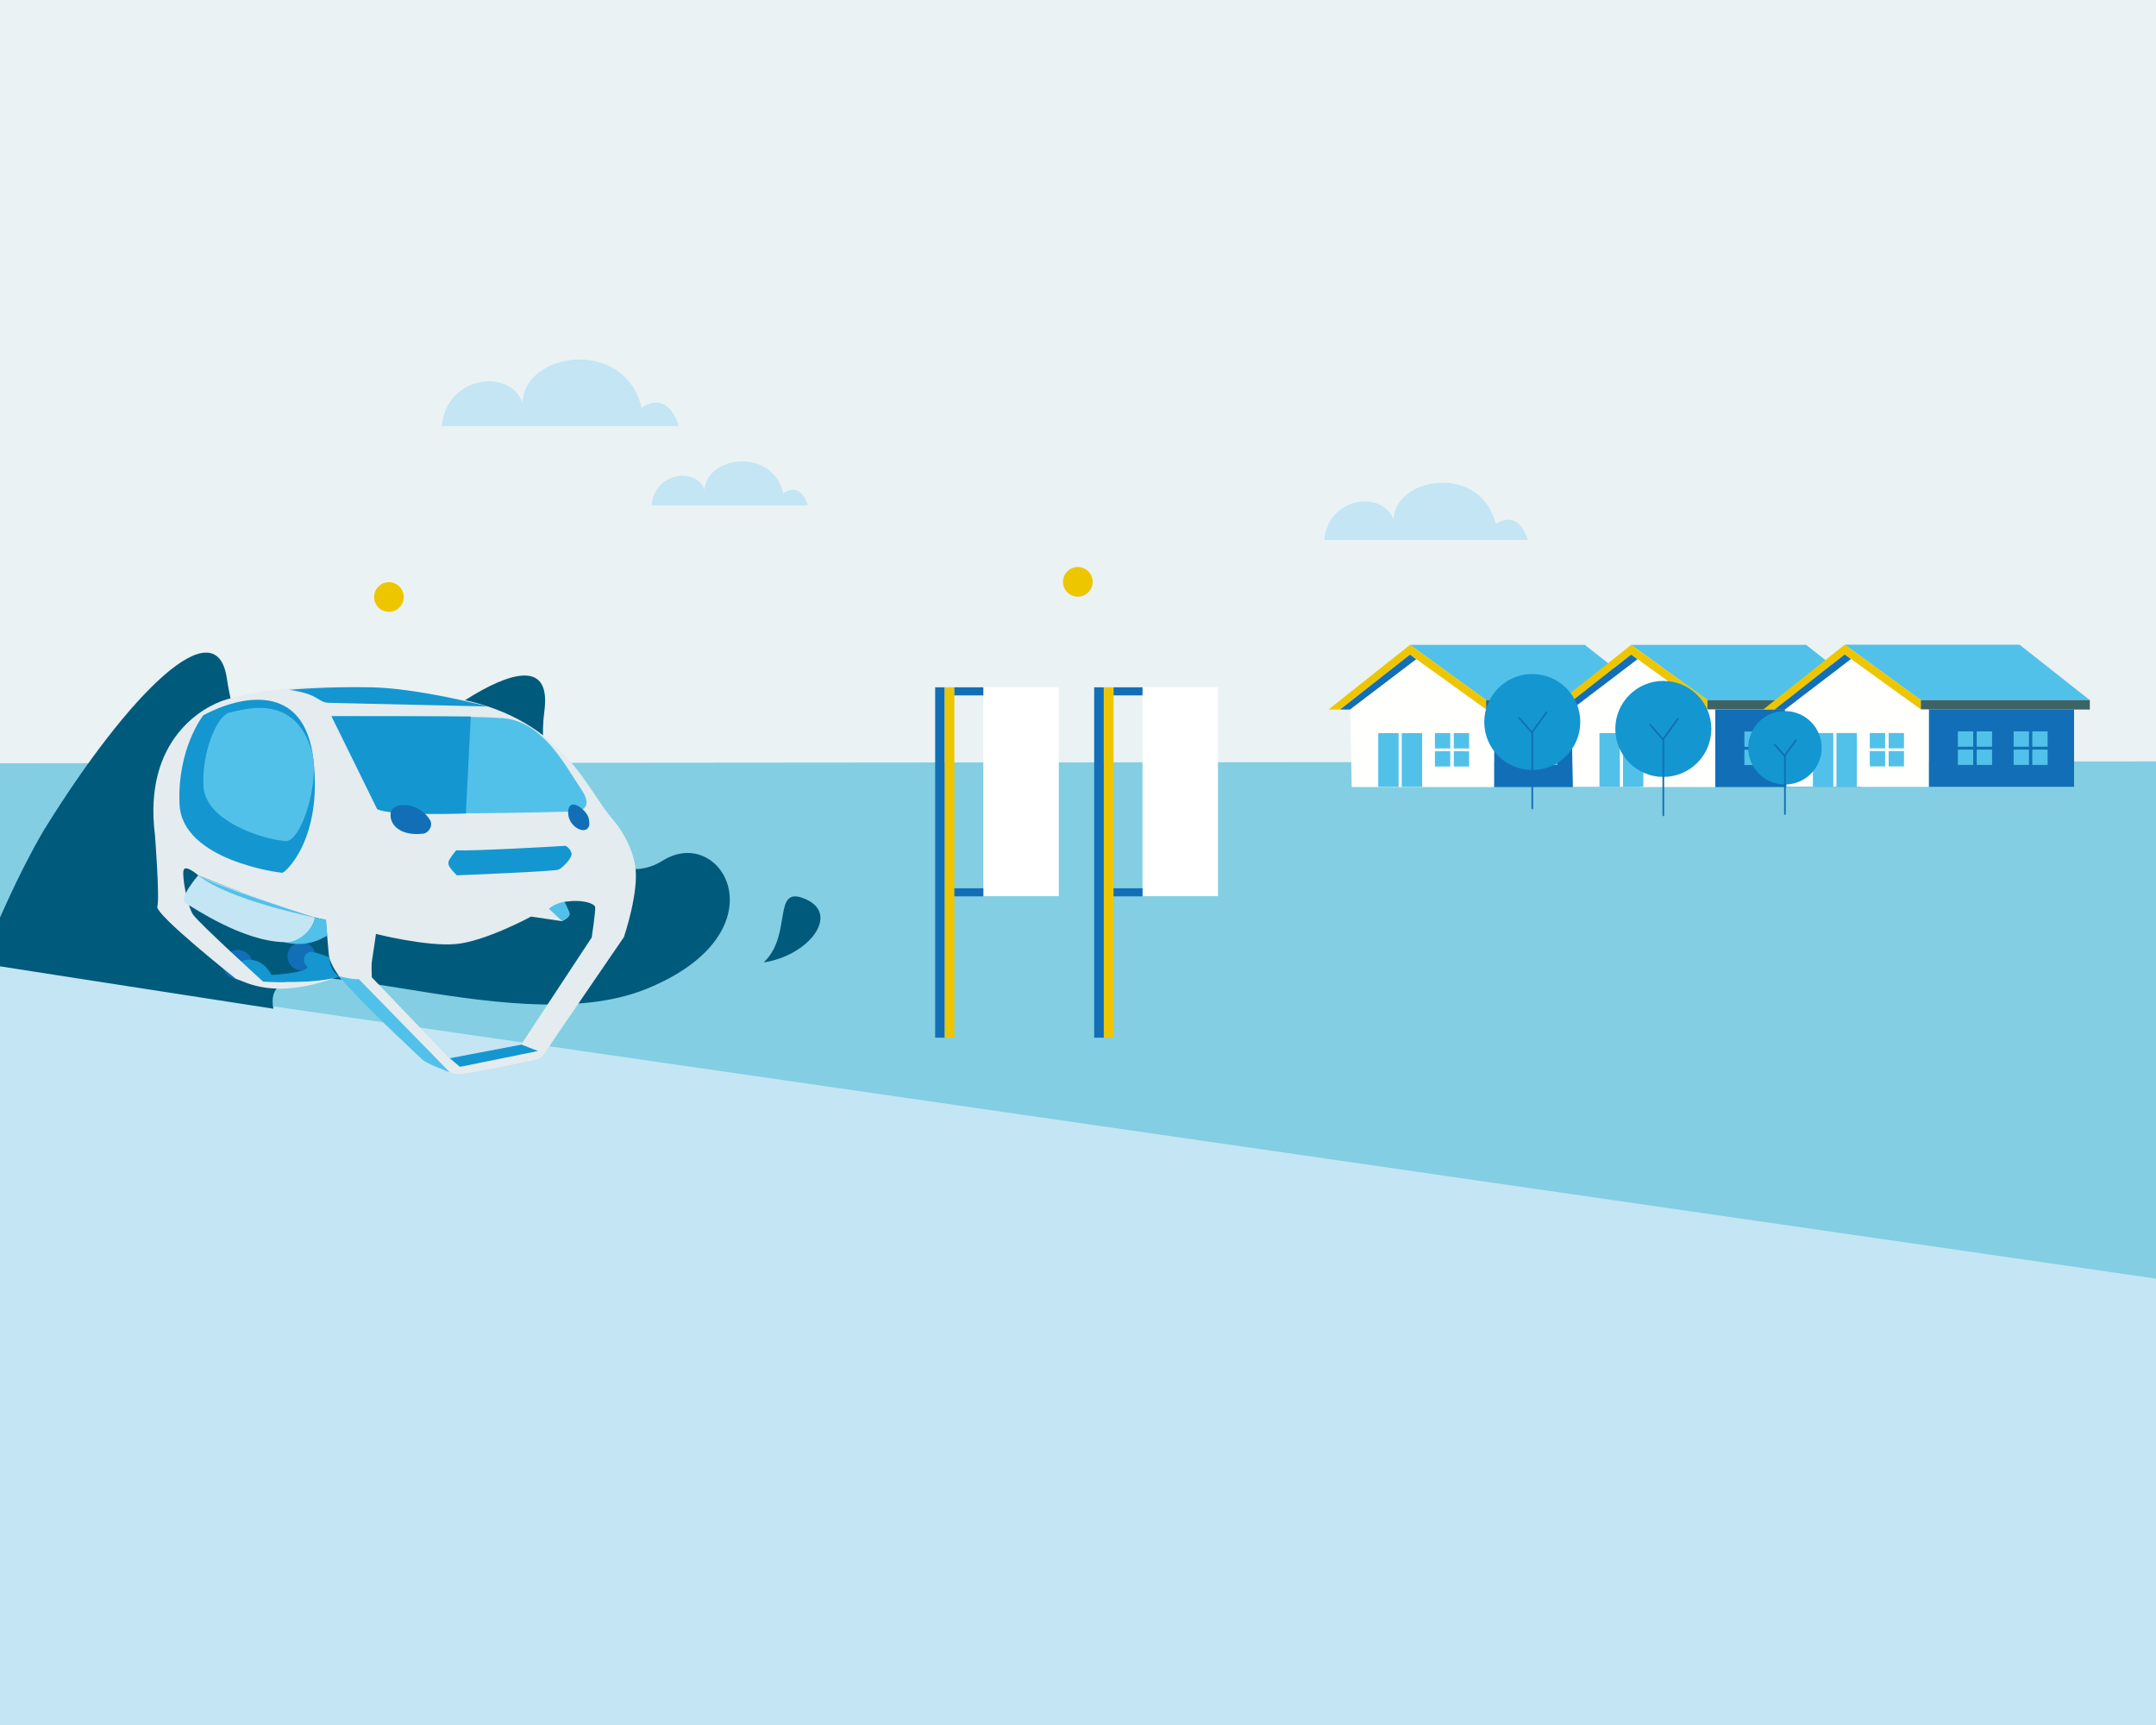 <?xml version="1.0" encoding="utf-8"?>
<!-- Generator: Adobe Illustrator 22.0.1, SVG Export Plug-In . SVG Version: 6.00 Build 0)  -->
<svg version="1.1" xmlns="http://www.w3.org/2000/svg" xmlns:xlink="http://www.w3.org/1999/xlink" x="0px" y="0px"
	 viewBox="0 0 1280 1024" style="enable-background:new 0 0 1280 1024;" xml:space="preserve">
<rect x="0" y="0" width="1280" height="1024" fill="#333333" stroke="none"/>
<style type="text/css">
	.st0{fill:#EAF2F4;}
	.st1{fill:#83CEE2;}
	.st2{fill:#C3E5F4;}
	.st3{fill:#52C1E9;}
	.st4{fill:#EDC600;}
	.st5{fill:#3E6364;}
	.st6{fill:#126FB7;}
	.st7{fill:#67C0B9;}
	.st8{fill:#FFFFFD;}
	.st9{fill:#005A7C;}
	.st10{fill:#1496D1;}
	.st11{fill:none;}
	.st12{fill:#E4ECEF;}
	.st13{fill:#FFFFFF;}
	.st14{fill:none;stroke:#126FB7;stroke-linecap:round;stroke-linejoin:round;stroke-miterlimit:10;}
</style>
<g id="Calque_3">
	<rect x="0" y="0" class="st0" width="1280" height="971.6"/>
</g>
<g id="Calque_4">
	<polygon class="st1" points="1280,452 -12,453.1 -18.1,570.1 1289.2,782 	"/>
</g>
<g id="Calque_5">
	<path class="st2" d="M386.8,300h92.8c0,0-3.7-14.5-14.6-7.2c-6.7-27.7-45.8-21.9-46.7-2C413.3,277,388.5,280.4,386.8,300z"/>
	<path class="st2" d="M262.3,253H403c0,0-5.6-21.9-22.1-11c-10.1-41.9-69.4-33.2-70.7-3.1C302.3,218.2,264.8,223.3,262.3,253z"/>
	<path class="st2" d="M786.2,320.5H907c0,0-4.8-18.8-19-9.4c-8.7-36-59.6-28.5-60.7-2.6C820.6,290.6,788.4,295.1,786.2,320.5z"/>
</g>
<g id="Calque_2">
	<polygon class="st2" points="-266,535.5 1653.3,813 1652.4,1049 -266,1317 	"/>
	<g>
		<polygon class="st3" points="982.6,415.6 940.9,382.8 837.1,382.8 882.3,415.6 		"/>
		<polygon class="st4" points="837.1,382.8 788.7,421.2 795.6,421.2 837.1,388.6 882.3,421.2 882.3,415.6 		"/>
		<rect x="882.3" y="415.6" class="st5" width="100.3" height="5.6"/>
		<polygon class="st6" points="840.8,391.4 801.6,421.2 795.6,421.2 837.1,388.6 		"/>
		
			<rect x="887" y="421.2" transform="matrix(-1 -4.496504e-11 4.496504e-11 -1 1860.29 888.421)" class="st6" width="86.3" height="45.9"/>
		
			<rect x="948.4" y="434.3" transform="matrix(-1 -4.410218e-11 4.410218e-11 -1 1905.985 877.62)" class="st7" width="9.1" height="9.1"/>
		
			<rect x="937.4" y="434.3" transform="matrix(-1 -4.400226e-11 4.400226e-11 -1 1883.803 877.62)" class="st7" width="9.1" height="9.1"/>
		
			<rect x="948.4" y="445" transform="matrix(-1 -4.400226e-11 4.400226e-11 -1 1905.985 899.137)" class="st7" width="9.1" height="9.1"/>
		
			<rect x="937.4" y="445" transform="matrix(-1 -4.500235e-11 4.500235e-11 -1 1883.803 899.137)" class="st7" width="9.1" height="9.1"/>
		
			<rect x="915.5" y="434.3" transform="matrix(-1 -4.390189e-11 4.390189e-11 -1 1840.105 877.62)" class="st3" width="9.1" height="9.1"/>
		
			<rect x="915.5" y="445" transform="matrix(-1 -4.500190e-11 4.500190e-11 -1 1840.105 899.137)" class="st3" width="9.1" height="9.1"/>
		<polygon class="st8" points="840.8,391.4 882.3,421.2 887,421.2 887,467.2 802.5,467.2 801.6,421.2 		"/>
		
			<rect x="904.3" y="434.3" transform="matrix(-1 -4.520219e-11 4.520219e-11 -1 1817.701 877.62)" class="st3" width="9.1" height="9.1"/>
		
			<rect x="904.3" y="445" transform="matrix(-1 -4.500235e-11 4.500235e-11 -1 1817.701 899.137)" class="st3" width="9.1" height="9.1"/>
		
			<rect x="863.2" y="435.2" transform="matrix(-1 -4.500190e-11 4.500190e-11 -1 1735.407 879.506)" class="st3" width="9.1" height="9.1"/>
		
			<rect x="863.2" y="446" transform="matrix(-1 -4.500190e-11 4.500190e-11 -1 1735.407 901.022)" class="st3" width="9.1" height="9.1"/>
		
			<rect x="852" y="435.2" transform="matrix(-1 -4.500235e-11 4.500235e-11 -1 1713.003 879.506)" class="st3" width="9.1" height="9.1"/>
		
			<rect x="852" y="446" transform="matrix(-1 -4.620227e-11 4.620227e-11 -1 1713.003 901.022)" class="st3" width="9.1" height="9.1"/>
		
			<rect x="832.2" y="435.2" transform="matrix(-1 -4.559121e-11 4.559121e-11 -1 1676.514 902.298)" class="st3" width="12.1" height="31.9"/>
		
			<rect x="818.2" y="435.2" transform="matrix(-1 -4.453783e-11 4.453783e-11 -1 1648.549 902.298)" class="st3" width="12.1" height="31.9"/>
		<polygon class="st3" points="1113.9,415.6 1072.3,382.8 968.4,382.8 1013.7,415.6 		"/>
		<polygon class="st4" points="968.4,382.8 920.1,421.2 926.9,421.2 968.4,388.6 1013.7,421.2 1013.7,415.6 		"/>
		<rect x="1013.7" y="415.6" class="st5" width="100.3" height="5.6"/>
		<polygon class="st6" points="972.2,391.4 932.9,421.2 926.9,421.2 968.4,388.6 		"/>
		
			<rect x="1018.3" y="421.2" transform="matrix(-1 -4.484913e-11 4.484913e-11 -1 2122.923 888.421)" class="st6" width="86.3" height="45.9"/>
		
			<rect x="1079.8" y="434.3" transform="matrix(-1 -4.520219e-11 4.520219e-11 -1 2168.617 877.62)" class="st7" width="9.1" height="9.1"/>
		
			<rect x="1068.7" y="434.3" transform="matrix(-1 -4.520219e-11 4.520219e-11 -1 2146.436 877.62)" class="st7" width="9.1" height="9.1"/>
		
			<rect x="1079.8" y="445" transform="matrix(-1 -4.500235e-11 4.500235e-11 -1 2168.617 899.137)" class="st7" width="9.1" height="9.1"/>
		
			<rect x="1068.7" y="445" transform="matrix(-1 -4.400226e-11 4.400226e-11 -1 2146.436 899.137)" class="st7" width="9.1" height="9.1"/>
		
			<rect x="1046.8" y="434.3" transform="matrix(-1 -4.500235e-11 4.500235e-11 -1 2102.738 877.62)" class="st3" width="9.1" height="9.1"/>
		
			<rect x="1046.8" y="445" transform="matrix(-1 -4.520219e-11 4.520219e-11 -1 2102.738 899.137)" class="st3" width="9.1" height="9.1"/>
		<polygon class="st8" points="972.2,391.4 1013.7,421.2 1018.3,421.2 1018.3,467.2 933.8,467.2 932.9,421.2 		"/>
		
			<rect x="1035.6" y="434.3" transform="matrix(-1 -4.500235e-11 4.500235e-11 -1 2080.334 877.62)" class="st3" width="9.1" height="9.1"/>
		
			<rect x="1035.6" y="445" transform="matrix(-1 -4.520219e-11 4.520219e-11 -1 2080.334 899.137)" class="st3" width="9.1" height="9.1"/>
		
			<rect x="994.5" y="435.2" transform="matrix(-1 -4.500235e-11 4.500235e-11 -1 1998.039 879.506)" class="st3" width="9.1" height="9.1"/>
		
			<rect x="994.5" y="446" transform="matrix(-1 -4.500235e-11 4.500235e-11 -1 1998.039 901.022)" class="st3" width="9.1" height="9.1"/>
		
			<rect x="983.3" y="435.2" transform="matrix(-1 -4.500235e-11 4.500235e-11 -1 1975.636 879.506)" class="st3" width="9.1" height="9.1"/>
		
			<rect x="983.3" y="446" transform="matrix(-1 -4.500235e-11 4.500235e-11 -1 1975.636 901.022)" class="st3" width="9.1" height="9.1"/>
		
			<rect x="963.5" y="435.2" transform="matrix(-1 -4.468837e-11 4.468837e-11 -1 1939.147 902.298)" class="st3" width="12.1" height="31.9"/>
		
			<rect x="949.5" y="435.2" transform="matrix(-1 -4.468837e-11 4.468837e-11 -1 1911.182 902.298)" class="st3" width="12.1" height="31.9"/>
		<polygon class="st3" points="1240.7,415.6 1199,382.7 1095.2,382.7 1140.4,415.6 		"/>
		<polygon class="st4" points="1095.2,382.7 1046.8,421.2 1053.7,421.2 1095.2,388.5 1140.4,421.2 1140.4,415.6 		"/>
		<rect x="1140.4" y="415.6" class="st5" width="100.3" height="5.6"/>
		<polygon class="st6" points="1098.9,391.3 1059.7,421.2 1053.7,421.2 1095.2,388.5 		"/>
		
			<rect x="1145.1" y="421.2" transform="matrix(-1 -4.496504e-11 4.496504e-11 -1 2376.461 888.263)" class="st6" width="86.3" height="45.9"/>
		
			<rect x="1206.5" y="434.2" transform="matrix(-1 -4.510227e-11 4.510227e-11 -1 2422.155 877.462)" class="st3" width="9.1" height="9.1"/>
		
			<rect x="1195.4" y="434.2" transform="matrix(-1 -4.510227e-11 4.510227e-11 -1 2399.974 877.462)" class="st3" width="9.1" height="9.1"/>
		
			<rect x="1206.5" y="444.9" transform="matrix(-1 -4.500235e-11 4.500235e-11 -1 2422.155 898.978)" class="st3" width="9.1" height="9.1"/>
		
			<rect x="1195.4" y="444.9" transform="matrix(-1 -4.380197e-11 4.380197e-11 -1 2399.974 898.978)" class="st3" width="9.1" height="9.1"/>
		
			<rect x="1173.6" y="434.2" transform="matrix(-1 -4.400226e-11 4.400226e-11 -1 2356.275 877.462)" class="st3" width="9.1" height="9.1"/>
		
			<rect x="1173.6" y="444.9" transform="matrix(-1 -4.520219e-11 4.520219e-11 -1 2356.275 898.978)" class="st3" width="9.1" height="9.1"/>
		<polygon class="st8" points="1098.9,391.3 1140.4,421.2 1145.1,421.2 1145.1,467.1 1060.6,467.1 1059.7,421.2 		"/>
		
			<rect x="1162.4" y="434.2" transform="matrix(-1 -4.500235e-11 4.500235e-11 -1 2333.872 877.462)" class="st3" width="9.1" height="9.1"/>
		
			<rect x="1162.4" y="444.9" transform="matrix(-1 -4.500235e-11 4.500235e-11 -1 2333.872 898.978)" class="st3" width="9.1" height="9.1"/>
		
			<rect x="1121.2" y="435.1" transform="matrix(-1 -4.500235e-11 4.500235e-11 -1 2251.577 879.347)" class="st3" width="9.1" height="9.1"/>
		
			<rect x="1121.2" y="445.9" transform="matrix(-1 -4.520219e-11 4.520219e-11 -1 2251.577 900.864)" class="st3" width="9.1" height="9.1"/>
		
			<rect x="1110" y="435.1" transform="matrix(-1 -4.500235e-11 4.500235e-11 -1 2229.174 879.347)" class="st3" width="9.1" height="9.1"/>
		
			<rect x="1110" y="445.9" transform="matrix(-1 -4.520219e-11 4.520219e-11 -1 2229.174 900.864)" class="st3" width="9.1" height="9.1"/>
		
			<rect x="1090.3" y="435.1" transform="matrix(-1 -4.544066e-11 4.544066e-11 -1 2192.685 902.139)" class="st3" width="12.1" height="31.9"/>
		
			<rect x="1076.3" y="435.1" transform="matrix(-1 -4.544066e-11 4.544066e-11 -1 2164.72 902.139)" class="st3" width="12.1" height="31.9"/>
	</g>
</g>
<g id="Calque_1">
	<path class="st9" d="M26.6,491.9c50.3-81,101.9-131.6,108.1-89.1s35.6,110.4,72.4,70.9s123.4-107.2,116.1-51.7
		c-7.4,55.4,34.6,111.2,70.2,88.9s72.5,42.9-9.8,76.2c-82.3,33.3-231.1-38.3-221.3,11.7l-173.7-26.9
		C9.4,519.5,26.6,491.9,26.6,491.9z"/>
	<path class="st9" d="M453.4,571.3c26.5-3.9,45.6-28.4,25-37.5C457.8,524.7,471,554.7,453.4,571.3z"/>
	<g>
		<circle class="st6" cx="141.2" cy="572.6" r="8.7"/>
		<circle class="st6" cx="179" cy="567.7" r="8.3"/>
		<path class="st10" d="M201.4,579.6c-10.5,4.8-43.5,3.1-45.2,3.1s-13.9-11.4-13.9-11.4s2.2-1.6,5.2-1.6c9.8,0,13.6,9,13.6,9
			c8.3-0.2,24.4-2.5,21-5.4c-3.4-2.9-1-7.7,1.9-8.2s12.1,3.5,12.1,3.5C195.1,572.2,197.6,577.3,201.4,579.6z"/>
		<g>
			<path class="st11" d="M201.4,579.6C201.4,579.6,201.4,579.6,201.4,579.6C201.3,579.6,201.3,579.6,201.4,579.6
				C201.4,579.6,201.4,579.6,201.4,579.6z"/>
			<path class="st11" d="M156.2,582.7c0,0-38.1-34.7-41.6-39.8c-3.4-5.1-6.7-22.9-5.6-26.4s8.7,3.1,8.7,3.1s57.9,23.8,75.7,26.4
				l1.8,20.7c0.5,4,3.2,8.7,6.1,12.8c-0.5,0.2-1,0.3-1.4,0.5C196.1,581.3,184.1,584,156.2,582.7z"/>
			<path class="st2" d="M201.3,579.6c-0.1,0.1-0.6,0.3-1.4,0.5C200.4,579.9,200.9,579.8,201.3,579.6
				C201.3,579.6,201.3,579.6,201.3,579.6z"/>
			<path class="st12" d="M92,495.7c0,0,2.9,37.6,1.4,42.4S140,581,140,581c6.6,2.2,22.9,12.6,59.9-0.9c-3.8,1.2-15.8,3.9-43.7,2.6
				c0,0-38.1-34.7-41.6-39.8c-3.4-5.1-6.7-22.9-5.6-26.4s8.7,3.1,8.7,3.1s57.9,23.8,75.7,26.4l1.8,20.7c0.5,4,3.2,8.7,6.1,12.8
				c0,0,0,0,0.1,0c0,0,0,0-0.1,0c4,5.5,8.4,9.8,8.4,9.8l40.7,39.4c0,0,15.4,8.9,21.9,8.9s46.6-8.7,46.6-8.7s2.2-0.2,4.5-3.8
				c2.3-3.6,47-68.8,47-68.8s9.2-26.9,6.7-42.3c-2.5-15.4-12.8-27-12.8-27c-16.4-18.3-28.9-58.8-90.1-71.8
				c-41.5-8.8-97.8-12-139.7,0C120.9,419.1,84.8,438.9,92,495.7z M220.9,569.9c0.7-4,2.3-15.5,2.3-15.5s30,7.6,47.5,6
				c17.5-1.6,44.6-16.3,44.6-16.3l18.2,2.7c0,0,5.2-2.2,4.5-4.7c-0.7-2.5-3.1-6.7-3.1-6.7c11.4-1.8,17.9,1.1,18.4,2.9
				c0.5,1.8-2,18.2-2,18.2l-41.9,63.6l-42.6,8.1l-46.1-48.1C220.9,580.2,220.2,573.8,220.9,569.9z"/>
		</g>
		<polygon class="st10" points="309.6,620.1 319.4,623.9 273.1,633.3 267,628.2 		"/>
		<path class="st10" d="M335.8,502.1c-7.6,0.5-54.2,3.1-65,2.7c0,0-4.3,5.2-4.5,6.7s-0.5,2.7,4.9,8.1c0,0,58.4-2.3,60.5-3.4
			c2.2-1.1,8.3-6.9,7.6-9.8C338.5,503.5,335.8,502.1,335.8,502.1z"/>
		<path class="st10" d="M120.7,424.6c21-11.3,60.1-20.8,65.4,26.5c5.4,47.2-16.8,67-18.5,67c-1.7,0-59.5-7.4-61-40.6
			S120.7,424.6,120.7,424.6z"/>
		<path class="st3" d="M168.6,499.2c-13.9-1.4-46.7-12-47.8-32.5c-1.1-20.5,8.3-42.3,15.5-43.7c7.2-1.4,37.9-12.3,48.4,21.7
			C190.9,462,178.6,502.1,168.6,499.2z"/>
		<path class="st3" d="M196.8,425.1c0,0,26.3,49.9,27,54.9s113.5,1.8,113.5,1.8s17.8,1.8,8-12.9c-9.9-14.7-23.1-41-47-42.6
			C274.4,424.6,196.8,425.1,196.8,425.1z"/>
		<path class="st10" d="M279.5,425.3l-2.9,57.6c0,0-46.3,1.7-52.8-2.8l-27-54.9L279.5,425.3z"/>
		<path class="st6" d="M255.2,486.6c-7-11.1-22.6-10.8-23.3-3.8c-0.7,7,5.9,13.6,19.3,12.1C254.5,494.5,257.4,490,255.2,486.6z"/>
		<path class="st6" d="M349.4,485.3c-1.8-5.2-11.7-12.5-12.1-3.4s11.2,14.8,12.6,7.7C349.9,486.9,349.4,485.3,349.4,485.3z"/>
		<path class="st10" d="M171.8,409.5c18.5,2.7,16.5,7.5,23.5,7.7c7,0.2,94.3,2.2,94.3,2.2s-40.7-10.8-69-11.4
			C192.2,407.5,171.8,409.5,171.8,409.5z"/>
		<path class="st3" d="M194.3,555.4c-4.7,2.7-12.9,7-25.6,3.9c0,0,16-2.3,18.4-14.6l6.5,1.4L194.3,555.4z"/>
		<path class="st2" d="M117.7,519.6c0,0-12.2,13.9-7.4,16.6c4.8,2.7,33.5,22.4,58.3,23.1c7.5,1.1,17.4-7.1,18.4-14.6
			C187,544.7,136.2,527.9,117.7,519.6z"/>
		<path class="st3" d="M335.1,535.3c-6.3,1.1-9.2,4.2-9.2,4.2l7.7,7.2c0,0,5.5-2.2,4.5-4.7C337.2,539.6,335.1,535.3,335.1,535.3z"/>
		<path class="st3" d="M213,581.2l54,55.3c0,0-13.7-4.9-16.6-7.8s-45.2-42.1-49-49.2C201.4,579.6,210.6,581.8,213,581.2z"/>
		<path class="st3" d="M187,544.7c0,0-61-19.2-69.2-25.1C135.2,534.2,187,544.7,187,544.7z"/>
	</g>
	<g>
		<rect x="678.3" y="408" class="st13" width="44.8" height="124"/>
		<rect x="649.6" y="408" class="st6" width="5.7" height="208"/>
		<rect x="655.4" y="408" class="st4" width="5.7" height="208"/>
		<rect x="661.1" y="408" class="st6" width="17.2" height="4.8"/>
		<rect x="661.1" y="527.3" class="st6" width="17.2" height="4.8"/>
		<rect x="583.8" y="408" class="st13" width="44.8" height="124"/>
		<rect x="555.2" y="408" class="st6" width="5.7" height="208"/>
		<rect x="560.9" y="408" class="st4" width="5.7" height="208"/>
		<rect x="566.6" y="408" class="st6" width="17.2" height="4.8"/>
		<rect x="566.6" y="527.3" class="st6" width="17.2" height="4.8"/>
	</g>
	<circle class="st4" cx="639.9" cy="345.4" r="8.8"/>
	<circle class="st4" cx="230.9" cy="354.4" r="8.8"/>
	<g>
		<circle class="st10" cx="987.5" cy="432.7" r="28.5"/>
		<polyline class="st14" points="987.5,484 987.5,439.2 979.8,430.3 		"/>
		<line class="st14" x1="987.5" y1="438.6" x2="996.1" y2="426.8"/>
	</g>
	<g>
		<circle class="st10" cx="1059.7" cy="443.9" r="21.8"/>
		<polyline class="st14" points="1059.7,483.2 1059.7,448.9 1053.7,442.1 		"/>
		<line class="st14" x1="1059.7" y1="448.4" x2="1066.2" y2="439.4"/>
	</g>
	<g>
		<circle class="st10" cx="909.7" cy="428.6" r="28.5"/>
		<polyline class="st14" points="909.7,479.9 909.7,435.1 901.9,426.2 		"/>
		<line class="st14" x1="909.7" y1="434.5" x2="918.2" y2="422.8"/>
	</g>
</g>
</svg>
